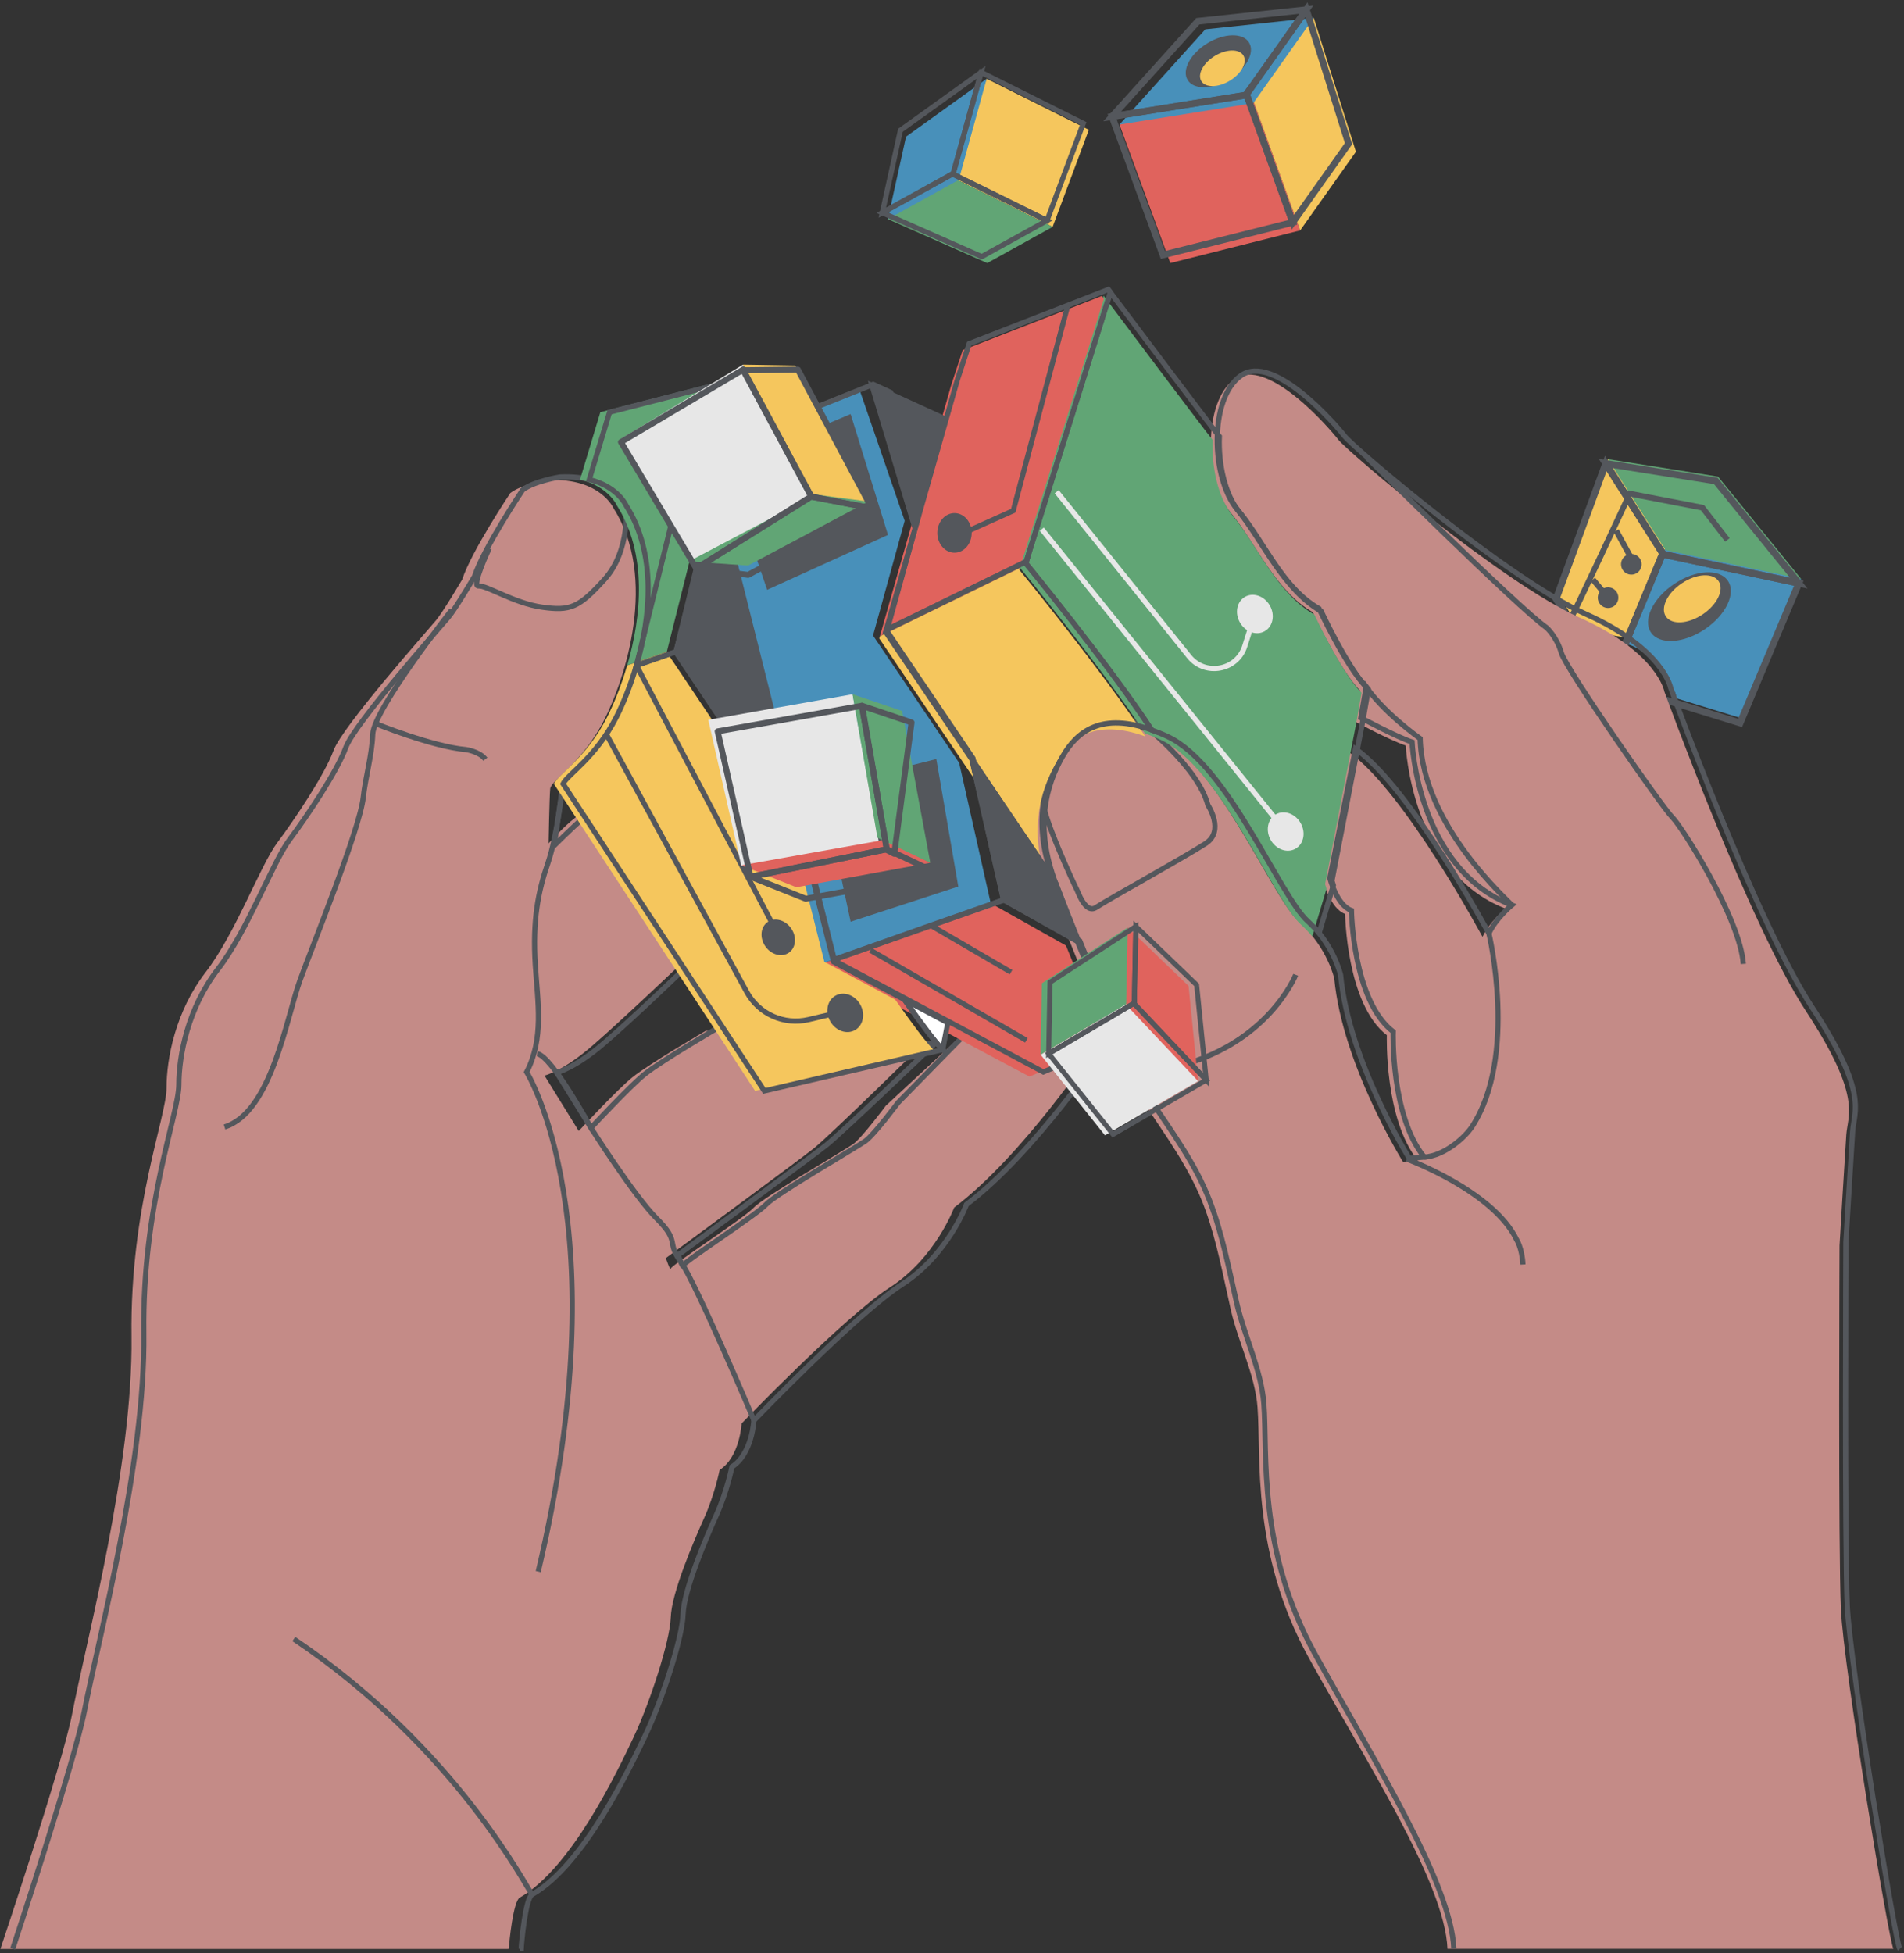 <?xml version="1.0" encoding="UTF-8"?>
<svg width="351px" height="360px" viewBox="0 0 351 360" version="1.1" xmlns="http://www.w3.org/2000/svg" xmlns:xlink="http://www.w3.org/1999/xlink">
    <rect x="0" y="0" width="351" height="360" fill="#333333" stroke="none"/>
    <!-- Generator: Sketch 59.1 (86144) - https://sketch.com -->
    <title>experience-infographic</title>
    <desc>Created with Sketch.</desc>
    <g id="Page-1" stroke="none" stroke-width="1" fill="none" fill-rule="evenodd">
        <g id="experience-infographic" transform="translate(0, 1)">
            <g id="Group">
                <path d="M93.62,358.22 L93.81,358.22 C93.87,356.83 94.62,349.45 95.82,348.77 C105.42,343.33 113.92,325.26 116.74,319.34 C119.74,313.03 123.5,301.62 123.65,297.12 C123.8,292.62 127.85,283.15 129.81,278.8 C131.77,274.45 132.66,269.94 132.66,269.94 C136.41,267.54 136.71,261.38 136.71,261.38 C136.71,261.38 155.63,241.71 164.04,236.3 C172.45,230.89 175.9,221.58 175.9,221.58 C188.66,211.97 201.88,192 201.88,192 L182.08,185.4 L163.29,202.82 C163.29,202.82 158.94,208.68 157.28,209.88 C155.63,211.08 140.76,219.64 138.96,221.59 C137.16,223.54 123.64,232.25 123.64,232.85 C123.64,233.45 122.74,230.9 122.74,230.9 C122.74,230.9 147.07,213.03 150.07,210.63 C153.07,208.23 170.78,190.84 170.78,190.84 L130.11,189 C130.11,189 119.72,195.06 116.6,197.56 C113.86,199.75 106.69,207.47 106.69,207.47 L100.38,197.26 C100.38,197.26 103.68,196.51 109.09,191.85 C114.5,187.19 126.46,175.78 126.46,175.78 L113.14,145.15 C113.14,145.15 108.18,147.85 105.03,150.56 C103.25,152.09 101.13,154.46 101.13,154.46 C101.13,154.46 101.28,146.05 101.43,144.4 C101.58,142.75 107.29,139.74 111.34,131.79 C115.39,123.84 121.25,105.51 113.14,92.75 C113.14,92.75 110.74,87.04 100.98,87.49 C100.98,87.49 96.17,88.24 94.07,89.89 C94.07,89.89 86.86,100.7 85.21,105.81 C85.21,105.81 81.76,111.67 80.4,113.32 C79.05,114.97 63.13,132.84 61.48,137.35 C59.83,141.85 54.27,150.11 51.12,154.32 C47.97,158.52 43.46,170.99 37.91,178.2 C32.35,185.41 30.7,194.12 30.7,199.52 C30.7,204.93 23.94,221.44 24.24,245.32 C24.54,269.2 15.83,301.78 13.28,315 C11.48,324.3 0.07,358.24 0.07,358.24 L93.62,358.24 L93.62,358.22 Z" id="Path" fill="#C48B87" fill-rule="nonzero"></path>
                <g transform="translate(286, 83)">
                    <g id="Path" transform="translate(1, 0)" fill-rule="nonzero">
                        <path d="M18.4,38.6 C19.66,39.63 20.73,40.92 21.16,42.49 C21.35,42.79 21.53,43.09 21.69,43.41 C21.91,43.83 22.01,44.28 22,44.7 L34.2,48.45 L45.02,22.7 L20.9,14.87 L12.72,34.64 C15.01,35.23 16.89,36.78 18.4,38.6 Z" fill="#4890BA"></path>
                        <path d="M6.59,32.67 C8.49,32.8 10.36,33.15 12.24,33.44 C12.55,33.49 12.83,33.61 13.06,33.78 L20.89,14.87 L9.42,0.63 L0.27,25.6 L4.76,32.67 C5.37,32.64 5.98,32.63 6.59,32.67 Z" fill="#F5C65D"></path>
                        <polygon fill="#61A575" points="20.03 17.38 9.43 0.63 29.72 3.85 45.02 22.7"></polygon>
                    </g>
                    <g id="Path" transform="translate(0, 1)" stroke="#54575C" stroke-width="1.26">
                        <polygon points="20.62 17.18 45.61 22.5 34.79 48.25 10.66 40.83 20.52 17.02"></polygon>
                        <polygon points="20.52 17.02 10.66 40.83 0.87 25.4 10.02 0.43"></polygon>
                        <polygon points="45.61 22.5 20.62 17.18 20.52 17.02 10.02 0.43 30.31 3.65"></polygon>
                    </g>
                    <ellipse id="Oval" fill="#54575C" fill-rule="nonzero" transform="translate(25.444, 27.821) rotate(-33.792) translate(-25.444, -27.821) " cx="25.444" cy="27.821" rx="8.54" ry="5.04"></ellipse>
                    <ellipse id="Oval" fill="#F5C65D" fill-rule="nonzero" transform="translate(25.965, 26.381) rotate(-33.792) translate(-25.965, -26.381) " cx="25.965" cy="26.381" rx="5.85" ry="3.45"></ellipse>
                    <path d="M3.34,30.39 C3.91,29.73 14.45,6.99 14.45,6.99 L27.85,9.58 L32.44,15.52" id="Path" stroke="#54575C" stroke-width="1.055"></path>
                    <line x1="11.95" y1="13.82" x2="15.03" y2="19.46" id="Path" stroke="#54575C" stroke-width="1.055"></line>
                    <line x1="7.64" y1="22.82" x2="10.46" y2="26.17" id="Path" stroke="#54575C" stroke-width="1.055"></line>
                    <ellipse id="Oval" fill="#54575C" fill-rule="nonzero" transform="translate(14.734, 20.015) rotate(-9.126) translate(-14.734, -20.015) " cx="14.734" cy="20.015" rx="1.9" ry="1.91"></ellipse>
                    <ellipse id="Oval" fill="#54575C" fill-rule="nonzero" transform="translate(10.445, 26.165) rotate(-9.126) translate(-10.445, -26.165) " cx="10.445" cy="26.165" rx="1.9" ry="1.91"></ellipse>
                </g>
                <g id="Path" transform="translate(2, 86)" stroke="#54575C" stroke-width="0.957">
                    <path d="M93.89,272.22 L94.08,272.22 C94.14,270.83 94.89,262.89 96.09,262.2 C105.69,256.76 114.19,238.69 117.01,232.77 C120.01,226.46 123.77,215.05 123.92,210.55 C124.07,206.05 128.12,196.58 130.08,192.23 C132.04,187.88 132.93,183.37 132.93,183.37 C136.68,180.97 136.98,174.81 136.98,174.81 C136.98,174.81 155.9,155.14 164.31,149.73 C172.72,144.32 176.17,135.01 176.17,135.01 C188.93,125.4 202.15,105.43 202.15,105.43 L180.08,99.39 L163.56,116.24 C163.56,116.24 159.21,122.1 157.55,123.3 C155.9,124.5 141.03,133.06 139.23,135.01 C137.43,136.96 123.91,145.67 123.91,146.27 C123.91,146.87 123.01,144.32 123.01,144.32 C123.01,144.32 147.34,126.45 150.34,124.05 C153.34,121.65 170.24,105.46 170.24,105.46 L130.37,102.43 C130.37,102.43 119.98,108.49 116.86,110.99 C114.12,113.18 106.95,120.9 106.95,120.9 L100.64,110.69 C100.64,110.69 103.94,109.94 109.35,105.28 C114.76,100.62 123.62,92.07 123.62,92.07 L113.41,58.58 C113.41,58.58 108.45,61.28 105.3,63.99 C103.52,65.52 100.16,68.86 100.16,68.86 C100.16,68.86 101.55,59.49 101.7,57.83 C101.85,56.17 107.56,53.17 111.61,45.22 C115.66,37.26 121.52,18.94 113.41,6.18 C113.41,6.18 111.01,0.47 101.25,0.92 C101.25,0.92 96.44,1.67 94.34,3.32 C94.34,3.32 87.13,14.13 85.48,19.24 C85.48,19.24 82.03,25.1 80.67,26.75 C79.32,28.4 63.4,46.27 61.75,50.78 C60.1,55.28 54.54,63.54 51.39,67.75 C48.24,71.95 43.73,84.42 38.18,91.63 C32.62,98.84 30.97,107.55 30.97,112.95 C30.97,118.36 24.21,134.87 24.51,158.75 C24.81,182.63 16.1,215.21 13.55,228.43 C11.75,237.73 0.34,272.23 0.34,272.23"></path>
                    <path d="M136.99,174.81 C136.99,174.81 126.22,149.29 123.48,145.56 C120.75,141.83 123.48,142.01 119.04,137.58 C114.86,133.4 106.95,120.9 106.95,120.9 C106.95,120.9 99.7,107.59 97.04,107.24"></path>
                    <path d="M101.7,57.83 C101.7,57.83 100.77,66.96 99,72.11 C97.23,77.26 96.15,82.57 96.69,90.92 C97.14,97.86 98.29,104.4 95.09,110.61 C95.09,110.61 112.48,138.47 97.22,202.69"></path>
                    <path d="M96.1,262.2 C95.27,261.42 82.32,235.34 52.16,215.11"></path>
                    <path d="M81.26,25.45 C81.26,25.45 66.89,43.72 66.71,48.34 C66.56,52.28 65.39,56.12 64.96,60.02 C64.31,65.92 55.53,87.54 53.32,93.64 C50.8,100.59 48.05,118.07 39.39,120.73"></path>
                    <path d="M67.24,46.38 C67.24,46.38 77.71,50.64 83.92,51.17 C83.92,51.17 86.4,51.52 87.47,52.94"></path>
                    <path d="M113.42,6.18 C113.42,6.18 114.26,14.45 109.47,19.77 C104.68,25.09 103.08,25.63 97.94,24.92 C92.79,24.21 87.65,20.84 86.23,21.02 C84.81,21.2 88.18,14.1 88.18,14.1"></path>
                </g>
                <path d="M349.06,358.22 C348.31,357.47 339.87,306.56 339.37,295.63 C338.87,284.7 339.12,228.57 339.12,228.57 C339.12,228.57 340.11,211.93 340.36,208.2 C340.61,204.47 343.34,201.25 332.91,185.35 C322.48,169.46 306.83,126.49 306.83,126.49 C306.83,126.49 305.59,119.29 291.18,112.83 C276.77,106.37 248.46,82.28 246.72,80.05 C244.98,77.81 233.56,64.65 227.6,68.87 C221.64,73.09 222.14,87.75 226.85,93.46 C231.57,99.17 235.05,107.86 242,111.84 C242,111.84 246.97,122.52 250.69,126.24 L249.7,131.95 C249.7,131.95 256.16,135.43 259.14,136.42 C259.14,136.42 260.13,159.77 277.52,166.47 C277.52,166.47 274.54,168.95 273.3,171.69 C273.3,171.69 258.9,144.87 248.71,137.66 L243.99,161.5 C243.99,161.5 245.23,166.47 247.96,167.46 C247.96,167.46 248.21,184.1 255.66,189.81 C255.66,189.81 255.16,205.21 261.37,212.91 L258.64,213.16 C258.64,213.16 247.46,195.28 245.97,179.38 C245.97,179.38 244.73,173.67 239.51,168.95 C234.29,164.23 224.86,140.14 213.68,134.92 C202.5,129.7 197.29,133.43 194.31,138.65 C191.33,143.87 189.09,151.56 193.07,162 C197.04,172.43 205.98,194.78 210.7,201.99 C214.95,208.47 219.46,214.46 222.15,221.83 C224.36,227.9 225.49,234.27 226.93,240.55 C228.27,246.42 231.36,252.39 231.82,258.37 C232.52,267.53 230.58,285.19 241.26,304.56 C251.94,323.93 266.34,346.04 266.84,358.21 L349.06,358.21 L349.06,358.22 Z" id="Path" fill="#C48B87" fill-rule="nonzero"></path>
                <g id="Path" transform="translate(192, 67)" stroke="#54575C" stroke-width="0.957">
                    <path d="M158.23,291.22 C157.48,290.47 149.04,238.92 148.54,227.99 C148.04,217.06 148.29,160.93 148.29,160.93 C148.29,160.93 149.28,144.29 149.53,140.56 C149.78,136.83 152.51,133.61 142.08,117.71 C131.65,101.81 116,58.85 116,58.85 C116,58.85 114.76,51.65 100.35,45.19 C85.95,38.73 57.63,14.64 55.89,12.41 C54.15,10.17 42.73,-2.99 36.77,1.23 C30.81,5.45 31.31,20.11 36.02,25.82 C40.74,31.53 44.22,40.22 51.17,44.2 C51.17,44.2 56.14,54.88 59.86,58.6 L58.87,64.31 C58.87,64.31 65.33,67.79 68.31,68.78 C68.31,68.78 69.3,92.13 86.69,98.83 C86.69,98.83 83.71,101.31 82.47,104.05 C82.47,104.05 68.07,77.23 57.88,70.02 L53.16,93.86 C53.16,93.86 54.4,98.83 57.13,99.82 C57.13,99.82 57.38,116.46 64.83,122.17 C64.83,122.17 64.33,137.57 70.54,145.27 L67.81,145.52 C67.81,145.52 56.63,127.64 55.14,111.74 C55.14,111.74 53.9,106.03 48.68,101.31 C43.46,96.59 34.03,72.5 22.85,67.28 C11.67,62.06 6.46,65.79 3.48,71.01 C0.5,76.23 -1.74,83.92 2.24,94.36 C6.21,104.79 15.15,127.14 19.87,134.35 C23.93,140.55 28.29,146.29 30.98,153.28 C33.32,159.37 34.52,165.78 35.97,172.11 C37.37,178.23 40.51,184.49 40.99,190.72 C41.69,199.88 39.75,217.54 50.43,236.91 C61.11,256.28 75.51,279.03 76.01,291.2"></path>
                    <path d="M18.66,65.45 C18.66,65.45 28.84,73.38 30.68,80.39 C30.68,80.39 33.85,85.15 30.26,87.48 C26.67,89.82 12.07,97.91 10.07,99.25 C8.07,100.59 6.65,96.16 6.48,95.91 C6.31,95.66 0.06,82.31 0.22,79.31 C0.38,76.31 4.23,66.21 10.15,65.38 C16.07,64.54 18.66,65.45 18.66,65.45 Z"></path>
                    <path d="M46.86,111.68 C46.86,111.68 41.69,124.86 24,128.79"></path>
                    <path d="M82.48,104.06 C82.48,104.06 87.84,126.57 79.4,139.63 C78.16,141.54 74.4,145.02 70.56,145.29"></path>
                    <path d="M67.3,145.64 C67.3,145.64 83.24,151.48 87.58,160.49 C87.58,160.49 88.58,161.99 88.75,165.08"></path>
                    <path d="M59.29,57.78 C62.63,63.12 69.8,68.13 69.8,68.13 C70.22,84.4 86.49,98.34 86.7,98.85"></path>
                    <path d="M59.96,16.31 C59.96,16.31 87.83,44.01 93.09,47.68 C93.09,47.68 94.93,49.27 95.84,52.35 C96.75,55.43 114.61,81.05 116.28,82.64 C117.95,84.23 128.8,101.25 129.38,109.67"></path>
                </g>
                <g id="Path" transform="translate(102, 52)">
                    <path d="M142.28,109.95 L148,80.4 L148.99,74.69 C145.26,70.96 140.3,60.29 140.3,60.29 C133.35,56.32 129.87,47.62 125.15,41.91 C122.63,38.86 121.32,33.26 121.54,28.06 L121.48,27.99 C120.23,26.53 104.13,5.08 101.45,1.51 L85.85,51.44 C85.85,51.44 101.14,70.08 109.08,82.19 C110.01,82.52 110.96,82.9 111.99,83.38 C123.17,88.6 132.6,112.69 137.82,117.41 C138.61,118.13 139.3,118.86 139.92,119.6 L142.55,110.8 C142.37,110.29 142.28,109.95 142.28,109.95 Z" fill="#61A575" fill-rule="nonzero"></path>
                    <g id="Group" transform="translate(60, 1)" fill-rule="nonzero">
                        <path d="M41.5,1.07 C41.26,0.75 41.11,0.56 41.11,0.56 L15.47,10.54 L13.3,17.16 L0.2,63.3 L26,50.7 L41.5,1.07 Z" id="Path" fill="#E0635D"></path>
                        <path d="M25.9,51.01 L26,50.7 L0.2,63.3 L0.09,63.68 L31.43,110.01 C27.46,99.58 29.69,91.88 32.67,86.66 C35.38,81.92 39.94,78.44 49.13,81.74 C41.19,69.65 25.9,51.01 25.9,51.01 Z" id="Path" fill="#F5C65D"></path>
                    </g>
                    <g id="Group" transform="translate(61, 0)" stroke="#54575C" stroke-width="0.957">
                        <path d="M41.7,0.88 C41.46,0.56 41.31,0.37 41.31,0.37 L15.67,10.35 L13.5,16.97 L0.38,63.12 L26.19,50.51 L41.7,0.88 Z" id="Path"></path>
                        <path d="M26.1,50.81 L26.2,50.5 L0.39,63.11 L0.28,63.49 L31.62,109.82 C27.65,99.39 29.88,91.69 32.86,86.47 C35.57,81.73 40.13,78.25 49.32,81.55 C41.39,69.45 26.1,50.81 26.1,50.81 Z" id="Path"></path>
                    </g>
                    <path d="M143.54,109.33 L149.25,79.78 L150.24,74.07 C146.51,70.34 141.55,59.67 141.55,59.67 C134.6,55.7 131.12,47 126.4,41.29 C123.88,38.24 122.57,32.64 122.79,27.44 L122.73,27.37 C121.48,25.91 105.38,4.46 102.7,0.89 L87.1,50.82 C87.1,50.82 102.39,69.46 110.33,81.57 C111.26,81.9 112.21,82.28 113.24,82.76 C124.42,87.98 133.85,112.07 139.07,116.79 C139.86,117.51 140.55,118.24 141.17,118.98 L143.8,110.18 C143.62,109.66 143.54,109.33 143.54,109.33 Z" stroke="#54575C" stroke-width="0.957"></path>
                    <path d="M77.17,86.97 L82.99,112.84 L96.87,120.64 C95.21,116.51 93.73,112.71 92.63,109.83 L77.17,86.97 Z" stroke="#54575C" stroke-width="0.957" fill="#FFFFFF" fill-rule="nonzero"></path>
                    <path d="M77.17,86.97 L82.99,112.84 L96.87,120.64 C95.21,116.51 93.73,112.71 92.63,109.83 L77.17,86.97 Z" stroke="#54575C" stroke-width="0.957" fill="#54575C" fill-rule="nonzero"></path>
                    <g id="Group" transform="translate(25, 17)">
                        <path d="M55.64,96.49 L49.82,70.62 L33.94,47.14 L39.78,26 L31.41,1.71 L0.77,13.97 L3.35,24.36 L24.25,107.71 C33.88,104.3 48.65,99.07 55.8,96.59 L55.64,96.49 Z" id="Path" fill="#4890BA" fill-rule="nonzero"></path>
                        <path d="M69.51,104.29 L55.87,96.62 L24.26,107.73 L24.31,107.95 L62.77,128.44 L77.23,122.46 C74.66,116.83 71.9,110.21 69.51,104.29 Z" id="Path" fill="#E0635D" fill-rule="nonzero"></path>
                        <path d="M58.19,95.64 L52.37,69.77 L36.49,46.29 L42.33,25.15 L37.19,2.33 L33.96,0.85 L3.32,13.11 L5.9,23.5 L26.8,106.85 C36.43,103.44 51.2,98.21 58.35,95.73 L58.19,95.64 Z" id="Path" stroke="#54575C" stroke-width="0.957"></path>
                        <path d="M72.07,103.44 L58.43,95.77 L26.82,106.88 L26.87,107.1 L65.33,127.59 L79.79,121.61 C77.21,115.98 74.45,109.36 72.07,103.44 Z" id="Path" stroke="#54575C" stroke-width="0.957"></path>
                    </g>
                    <polygon stroke="#54575C" stroke-width="0.957" fill="#54575C" fill-rule="nonzero" points="72.14 24.18 58.76 18.06 66.62 44.17"></polygon>
                    <g id="Group" transform="translate(0, 16)">
                        <g fill-rule="nonzero" id="Path">
                            <path d="M28.28,21.83 C27.04,17.51 26.42,14.32 26.42,14.32 L30.29,12.69 L33.45,0.62 L8.67,6.98 L4.93,19.39 C10.23,20.7 11.72,24.17 11.72,24.17 C17.39,33.1 16.23,44.74 13.63,53.65 L20.93,51.12 L28.28,21.83 Z" fill="#61A575"></path>
                            <path d="M63.04,115.26 L49.97,108.29 L44.89,88.05 C38.93,78.87 33.08,69.7 28.71,62.83 L20.9,51.2 L20.92,51.13 L13.62,53.66 C12.5,57.49 11.12,60.83 9.9,63.22 C6.13,70.63 0.93,73.74 0.1,75.47 L37.2,132.08 L70.08,124.48 C68.79,123.22 66.27,119.88 63.04,115.26 Z" fill="#F5C65D"></path>
                        </g>
                        <path d="M66.09,115.99 L64.73,115.27 C67.96,119.88 70.48,123.23 71.78,124.48 L72.72,119.53 L66.09,115.99 Z" id="Path" stroke="#54575C" stroke-width="0.957" fill="#FFFFFF" fill-rule="nonzero"></path>
                        <g transform="translate(1, 0)" id="Path" stroke="#54575C" stroke-width="0.957">
                            <path d="M28.98,21.83 C27.74,17.51 27.12,14.32 27.12,14.32 L30.99,12.69 L34.15,0.62 L9.37,6.98 L5.63,19.39 C10.93,20.7 12.42,24.17 12.42,24.17 C18.09,33.1 16.93,44.74 14.33,53.65 L21.63,51.12 L28.98,21.83 Z"></path>
                            <path d="M63.74,115.26 L50.67,108.29 L45.59,88.05 C39.63,78.87 33.78,69.7 29.41,62.83 L21.6,51.2 L21.62,51.13 L14.32,53.66 C13.2,57.49 11.82,60.83 10.6,63.22 C6.83,70.63 1.63,73.74 0.8,75.47 L37.9,132.08 L70.78,124.48 C69.49,123.22 66.97,119.88 63.74,115.26 Z"></path>
                        </g>
                        <path d="M22.61,51.2 L30.42,62.83 C34.79,69.71 40.64,78.87 46.6,88.05 L46.15,86.25 L32.55,32.03 C31.94,29.89 30.77,25.83 29.69,22.09 L22.61,51.2 Z" id="Path" stroke="#54575C" stroke-width="0.957" fill="#54575C" fill-rule="nonzero"></path>
                        <polygon id="Path" stroke="#54575C" stroke-width="0.957" fill="#54575C" fill-rule="nonzero" points="41.91 8.73 35.14 0.62 35.14 0.62 35.14 0.62 35.14 0.62 35.14 0.62 31.98 12.69"></polygon>
                    </g>
                </g>
                <polygon id="Path" fill="#54575C" fill-rule="nonzero" points="156.81 75.32 163.7 97.6 141.42 107.72 133.72 85.04"></polygon>
                <polyline id="Path" stroke="#54575C" stroke-width="0.957" points="196.91 55.06 186.79 93.14 175.04 98.41"></polyline>
                <polygon id="Path" fill="#54575C" fill-rule="nonzero" points="151.55 144.18 156.81 168.89 176.66 162.41 172.61 138.91"></polygon>
                <polyline id="Path" stroke="#54575C" stroke-width="0.957" points="143.04 170.51 117.33 121.66 128.05 78.15"></polyline>
                <path d="M111.85,134.46 L137.67,181.86 C139.88,185.92 144.54,188 149.04,186.94 L155.19,185.49" id="Path" stroke="#54575C" stroke-width="0.957"></path>
                <line x1="192.05" y1="96.54" x2="237.02" y2="152.28" id="Path" stroke="#E7E7E7" stroke-width="0.957"></line>
                <path d="M194.8,89.64 L219.18,119.96 C222.11,123.7 228.03,122.63 229.47,118.11 L231.35,112.18" id="Path" stroke="#E7E7E7" stroke-width="0.957"></path>
                <line x1="160.46" y1="174.15" x2="189.22" y2="190.76" id="Path" stroke="#54575C" stroke-width="0.957"></line>
                <line x1="171.8" y1="169.7" x2="186.38" y2="178.2" id="Path" stroke="#54575C" stroke-width="0.957"></line>
                <ellipse id="Oval" fill="#54575C" fill-rule="nonzero" transform="translate(155.814, 185.703) rotate(-30.001) translate(-155.814, -185.703) " cx="155.814" cy="185.703" rx="3.17" ry="3.65"></ellipse>
                <ellipse id="Oval" fill="#E7E7E7" fill-rule="nonzero" transform="translate(231.335, 112.178) rotate(-30.001) translate(-231.335, -112.178) " cx="231.335" cy="112.178" rx="3.17" ry="3.65"></ellipse>
                <ellipse id="Oval" fill="#E7E7E7" fill-rule="nonzero" transform="translate(237.012, 152.272) rotate(-30.001) translate(-237.012, -152.272) " cx="237.012" cy="152.272" rx="3.17" ry="3.65"></ellipse>
                <ellipse id="Oval" fill="#54575C" fill-rule="nonzero" cx="175.96" cy="97.23" rx="3.17" ry="3.65"></ellipse>
                <ellipse id="Oval" fill="#54575C" fill-rule="nonzero" transform="translate(143.467, 171.776) rotate(-34.509) translate(-143.467, -171.776) " cx="143.467" cy="171.776" rx="2.9" ry="3.44"></ellipse>
                <ellipse id="Oval" fill="#54575C" fill-rule="nonzero" transform="translate(127.292, 77.399) rotate(-8.274) translate(-127.292, -77.399) " cx="127.292" cy="77.399" rx="3.44" ry="2.9"></ellipse>
                <g id="Path" transform="translate(114, 66)" fill-rule="nonzero">
                    <polygon fill="#E7E7E7" points="13.03 36.57 35.97 24.91 22.97 0.21 0.45 13.92"></polygon>
                    <polygon fill="#61A575" points="23.9 37.25 46.06 25.45 36.91 23.9 13 36.48"></polygon>
                    <polygon fill="#F5C65D" points="35.37 24.02 46.06 25.45 32.61 0.37 22.97 0.21"></polygon>
                </g>
                <g id="Path" stroke-linejoin="round" transform="translate(114, 67)" stroke="#54575C" stroke-width="1.099">
                    <polygon points="23.04 0.1 23.14 0.24 22.98 0.16 35.55 23.52 14.35 36.78 0.47 13.48"></polygon>
                    <polygon points="23.14 0.24 33.09 0.13 46.71 25.69 35.68 23.57 35.55 23.52 22.98 0.16"></polygon>
                    <polygon points="35.55 23.52 35.68 23.57 46.71 25.69 23.92 37.97 14.35 36.78"></polygon>
                </g>
                <g id="Path" transform="translate(130, 126)" fill-rule="nonzero">
                    <polygon fill="#E7E7E7" points="6.66 32.59 32.05 28.45 27.17 0.97 0.57 5.69"></polygon>
                    <polygon fill="#E0635D" points="16.81 36.54 41.5 32.03 33.26 27.77 6.66 32.5"></polygon>
                    <polygon fill="#61A575" points="31.75 27.42 41.5 32.03 36.31 4.05 27.17 0.97"></polygon>
                </g>
                <g id="Path" stroke-linejoin="round" transform="translate(132, 129)" stroke="#54575C" stroke-width="1.099">
                    <polygon points="6.38 31.71 6.55 31.68 6.38 31.62 31.47 26.54 26.89 0.09 0.3 4.81"></polygon>
                    <polygon points="6.55 31.68 16.53 35.66 41.23 31.15 31.6 26.6 31.47 26.54 6.38 31.62"></polygon>
                    <path d="M31.47,26.54 L31.6,26.6 L31.61,26.74 C32.03,26.95 32.45,27.16 32.86,27.38 L36.04,3.17 L26.9,0.09 L31.47,26.54 Z"></path>
                </g>
                <g id="Path" transform="translate(163, 13)" fill-rule="nonzero">
                    <polygon fill="#F5C65D" points="31.05 27.82 11.9 18.39 18.89 0.52 37.73 9.93"></polygon>
                    <polygon fill="#61A575" points="19 34.49 0.67 26.38 11.9 18.39 31.05 27.82"></polygon>
                    <polygon fill="#4890BA" points="13.75 19.16 0.67 26.38 4.03 11.19 18.89 0.52"></polygon>
                </g>
                <g id="Path" transform="translate(162, 12)" stroke="#54575C" stroke-width="0.951">
                    <polygon points="13.72 18.99 18.87 0.34 37.7 9.75 31.02 27.65 13.59 19.06"></polygon>
                    <polygon points="13.59 19.06 31.02 27.65 18.98 34.31 0.65 26.21"></polygon>
                    <polygon points="18.87 0.34 13.72 18.99 13.59 19.06 0.65 26.21 4 11.01"></polygon>
                </g>
                <g id="Path" transform="translate(191, 169)" fill-rule="nonzero">
                    <polygon fill="#E7E7E7" points="0.83 24.4 18.17 14.17 29.87 29.27 12.7 39.27"></polygon>
                    <polygon fill="#61A575" points="1.07 11.24 16.89 0.95 18.17 14.17 0.83 24.4"></polygon>
                    <polygon fill="#E0635D" points="16.61 15.22 16.89 0.95 28.11 11.73 29.87 29.27"></polygon>
                </g>
                <g id="Path" transform="translate(193, 169)" stroke="#54575C" stroke-width="0.92">
                    <polygon points="16.11 15.03 29.37 29.08 12.2 39.08 0.32 24.21 16.11 14.89"></polygon>
                    <polygon points="16.11 14.89 0.32 24.21 0.57 11.05 16.39 0.76"></polygon>
                    <polygon points="29.37 29.08 16.11 15.03 16.11 14.89 16.39 0.76 27.6 11.54"></polygon>
                </g>
                <g transform="translate(205, 0)">
                    <g id="Path" transform="translate(1, 2)" fill-rule="nonzero">
                        <polygon fill="#E0635D" points="33.68 39.47 24.31 13.54 0.37 19.96 9.75 45.49"></polygon>
                        <polygon fill="#F5C65D" points="43.96 24.97 36.18 0.28 24.31 13.54 33.68 39.47"></polygon>
                        <polygon fill="#4890BA" points="25.04 16.02 36.18 0.28 16.2 2.41 0.37 19.96"></polygon>
                    </g>
                    <g id="Path" stroke="#54575C" stroke-width="1.228">
                        <polygon points="24.68 16.54 0.01 20.48 9.39 46 33.32 39.99 24.79 16.38"></polygon>
                        <polygon points="24.79 16.38 33.32 39.99 43.6 25.48 35.82 0.79"></polygon>
                        <polygon points="0.01 20.48 24.68 16.54 24.79 16.38 35.82 0.79 15.83 2.92"></polygon>
                    </g>
                    <ellipse id="Oval" fill="#54575C" fill-rule="nonzero" transform="translate(19.602, 10.299) rotate(-31.398) translate(-19.602, -10.299) " cx="19.602" cy="10.299" rx="6.63" ry="3.89"></ellipse>
                    <ellipse id="Oval" fill="#F5C65D" fill-rule="nonzero" transform="translate(20.342, 11.592) rotate(-31.398) translate(-20.342, -11.592) " cx="20.342" cy="11.592" rx="4.54" ry="2.67"></ellipse>
                </g>
            </g>
        </g>
    </g>
</svg>